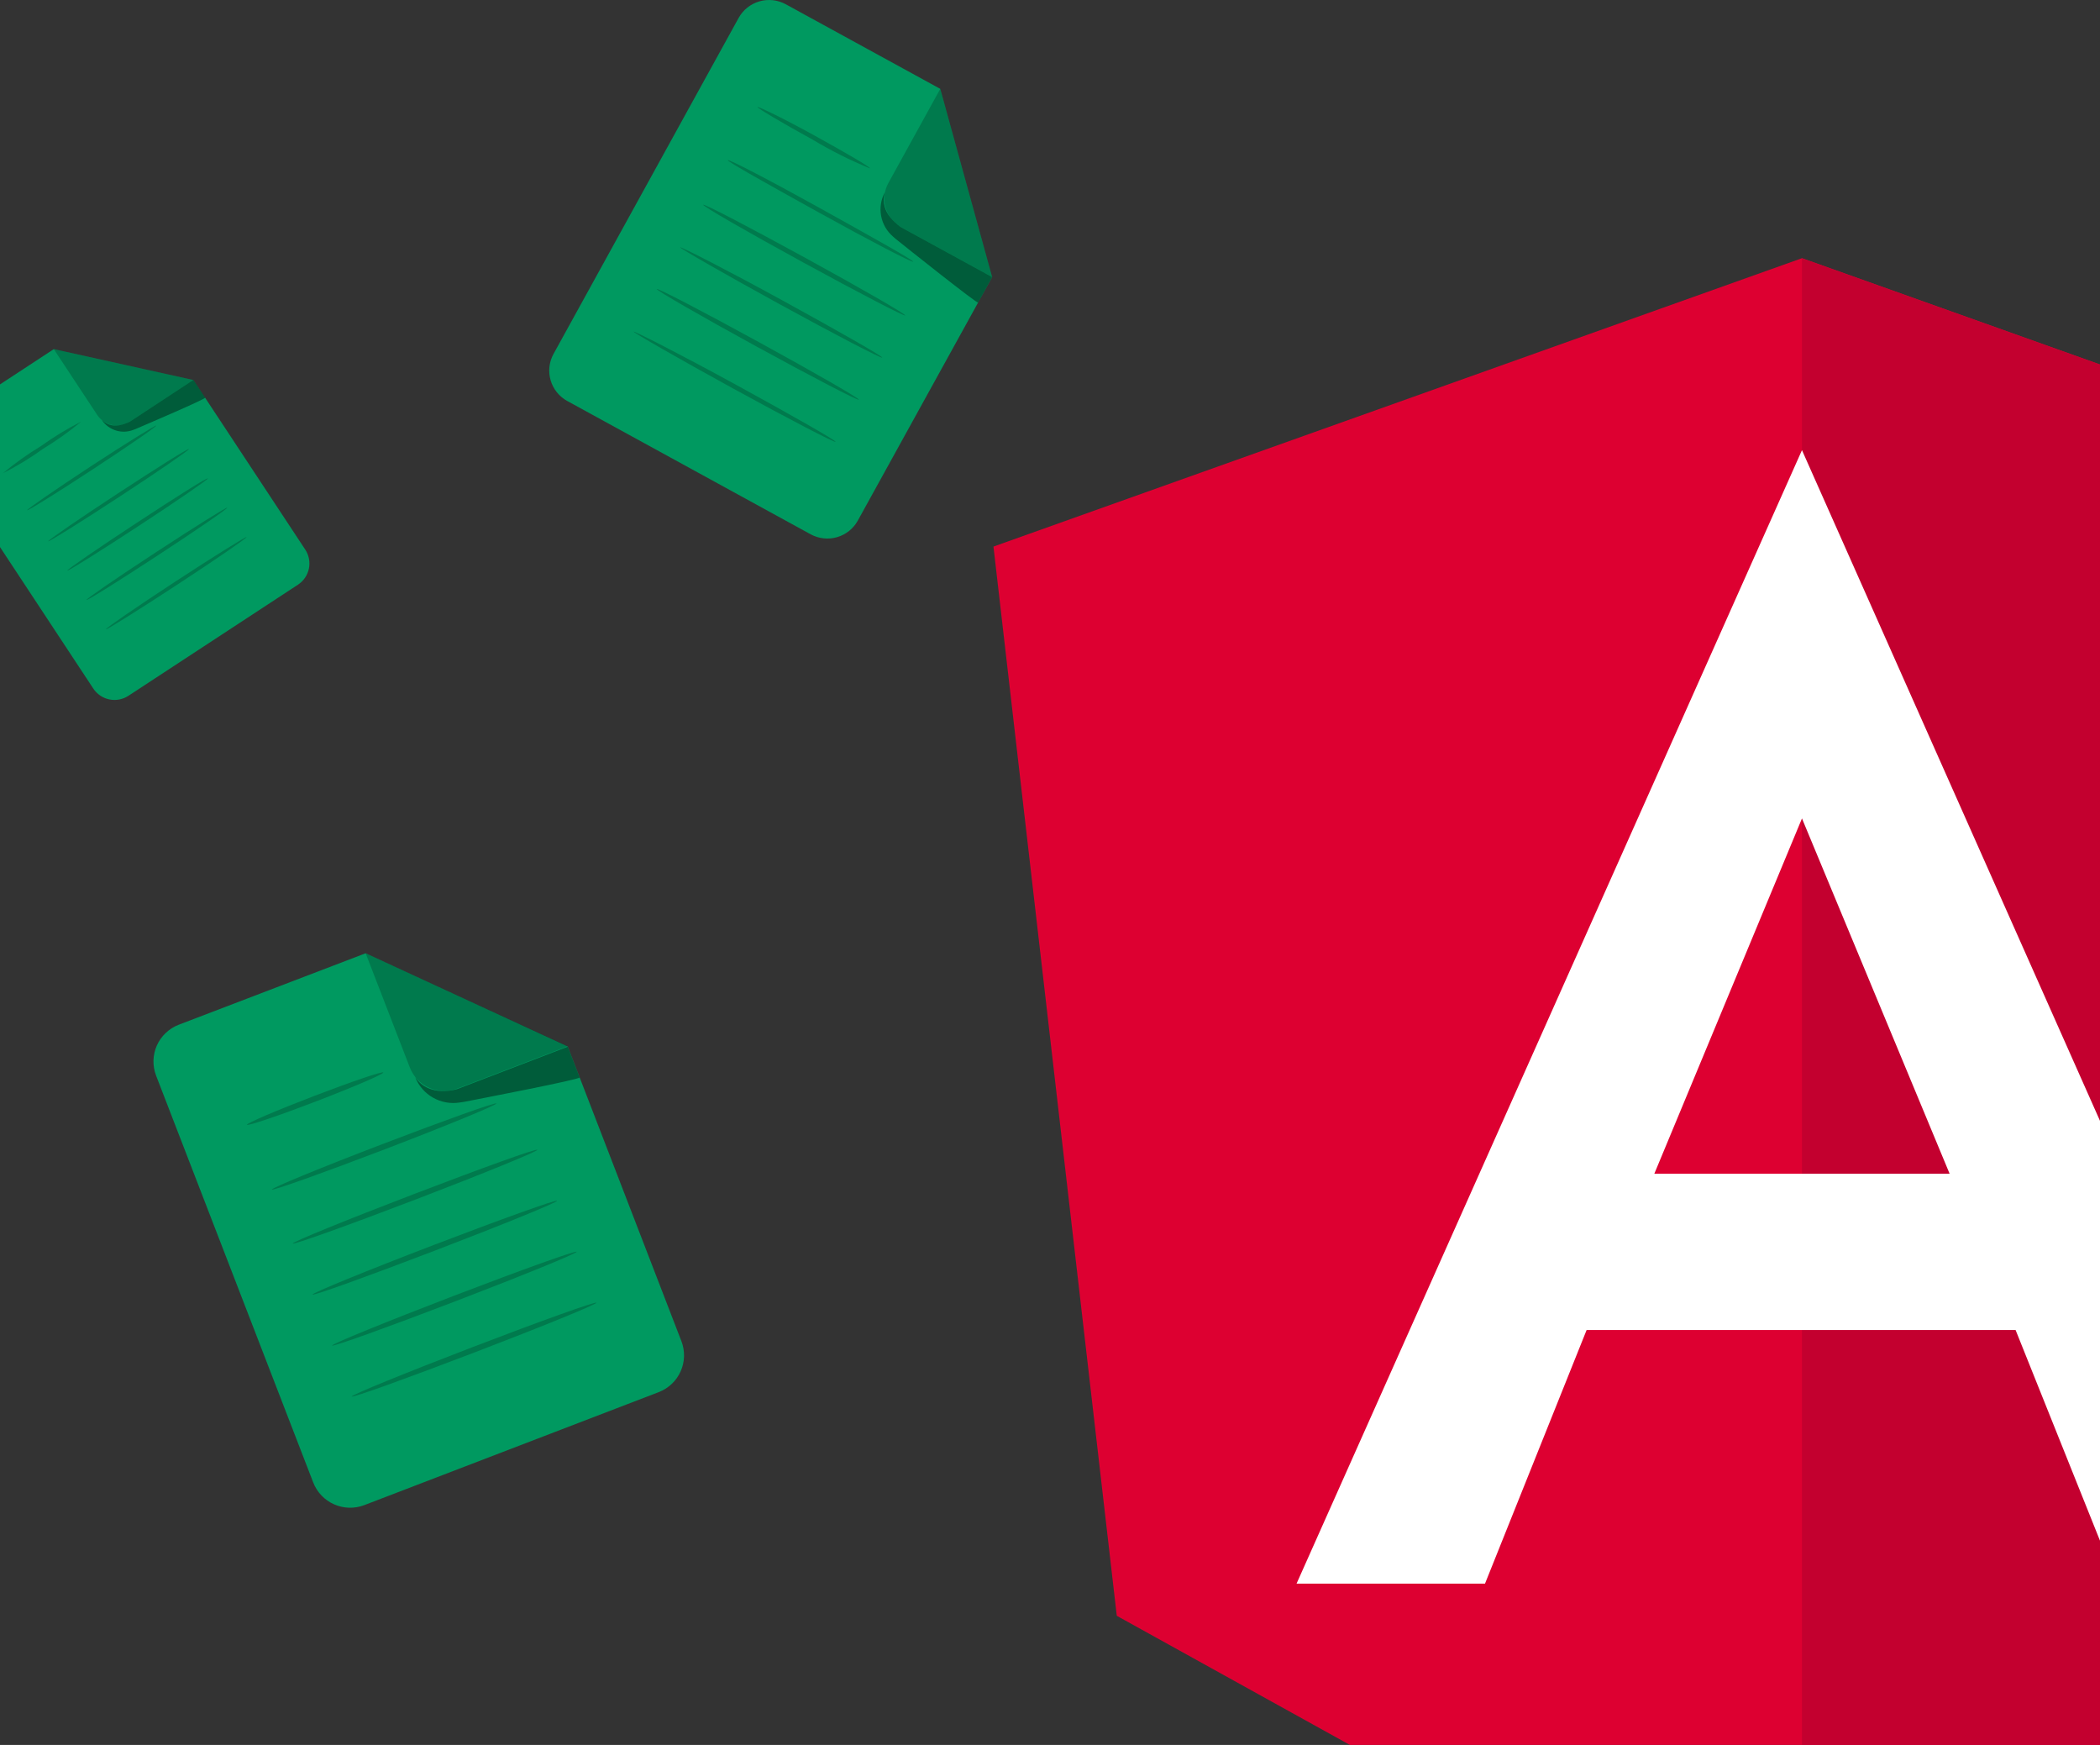 <svg width="260" height="216" viewBox="0 0 260 216" fill="none" xmlns="http://www.w3.org/2000/svg">
<rect x="0" y="0" width="260" height="216" fill="#333333" stroke="none"/>
<g clip-path="url(#clip0_1_3660)">
<path d="M223.1 31.962L123 67.659L138.268 200.014L223.1 247L307.932 200.014L323.2 67.659L223.1 31.962Z" fill="#DD0031"/>
<path d="M223.1 31.962V55.832V55.724V164.641V247L307.932 200.014L323.2 67.659L223.1 31.962Z" fill="#C3002F"/>
<path d="M223.101 55.724L160.525 196.036H183.857L196.437 164.641H249.551L262.131 196.036H285.462L223.101 55.724ZM241.38 145.287H204.823L223.101 101.312L241.38 145.287Z" fill="white"/>
<path d="M81.561 172.325L45.1 186.317C43.889 186.778 42.543 186.741 41.359 186.215C40.174 185.689 39.247 184.717 38.78 183.511L19.325 133.144C19.095 132.546 18.985 131.908 19.002 131.268C19.019 130.628 19.162 129.997 19.423 129.412C19.685 128.827 20.059 128.299 20.526 127.859C20.992 127.418 21.54 127.073 22.14 126.844L45.272 118L70.288 129.539L84.366 166.025C84.831 167.231 84.797 168.573 84.271 169.754C83.745 170.935 82.77 171.86 81.561 172.325Z" fill="#009960"/>
<path d="M45.27 118L50.739 132.134C51.172 133.258 52.035 134.165 53.138 134.655C54.241 135.146 55.495 135.179 56.623 134.749L70.285 129.509L45.27 118Z" fill="black" fill-opacity="0.2"/>
<path d="M51.41 133.345C51.834 134.414 52.611 135.307 53.613 135.876C54.614 136.445 55.781 136.656 56.92 136.475L57.406 136.404C59.31 136.031 71.858 133.618 71.757 133.375L70.289 129.569L56.626 134.809C56.626 134.809 53.162 135.97 51.41 133.345Z" fill="black" fill-opacity="0.4"/>
<path d="M47.458 132.76C47.529 132.941 43.802 134.547 39.143 136.333C34.485 138.12 30.646 139.413 30.575 139.231C30.504 139.049 34.231 137.454 38.89 135.667C43.549 133.88 47.388 132.578 47.458 132.76Z" fill="black" fill-opacity="0.2"/>
<path d="M61.456 136.596C61.516 136.778 55.379 139.312 47.692 142.25C40.005 145.188 33.736 147.429 33.665 147.247C33.594 147.065 39.741 144.531 47.428 141.594C55.116 138.656 61.364 136.415 61.456 136.596Z" fill="black" fill-opacity="0.2"/>
<path d="M66.531 142.331C66.602 142.512 59.887 145.258 51.521 148.459C43.156 151.659 36.33 154.112 36.248 153.931C36.167 153.749 42.903 151.003 51.268 147.802C59.634 144.602 66.43 142.139 66.531 142.331Z" fill="black" fill-opacity="0.2"/>
<path d="M68.972 148.64C69.043 148.822 62.318 151.568 53.953 154.768C45.587 157.969 38.761 160.432 38.69 160.25C38.619 160.069 45.334 157.313 53.7 154.112C62.065 150.912 68.902 148.459 68.972 148.64Z" fill="black" fill-opacity="0.2"/>
<path d="M71.403 154.95C71.473 155.132 64.749 157.878 56.393 161.078C48.038 164.279 41.201 166.742 41.12 166.56C41.039 166.379 47.774 163.633 56.14 160.422C64.505 157.212 71.332 154.769 71.403 154.95Z" fill="black" fill-opacity="0.2"/>
<path d="M73.842 161.26C73.913 161.442 67.188 164.188 58.822 167.388C50.457 170.588 43.631 173.052 43.55 172.87C43.468 172.688 50.204 169.942 58.569 166.732C66.935 163.521 73.771 161.078 73.842 161.26Z" fill="black" fill-opacity="0.2"/>
<path d="M100.373 66.143L70.232 49.637C69.232 49.089 68.491 48.168 68.172 47.076C67.853 45.983 67.982 44.809 68.531 43.812L91.45 2.218C92.001 1.222 92.927 0.485 94.022 0.169C95.118 -0.147 96.295 -0.017 97.294 0.532L116.416 11.001L122.837 34.302L106.197 64.457C105.646 65.448 104.724 66.18 103.633 66.496C102.542 66.812 101.371 66.685 100.373 66.143Z" fill="#009960"/>
<path d="M116.415 11.001L109.964 22.702C109.464 23.632 109.35 24.72 109.645 25.733C109.94 26.747 110.622 27.604 111.543 28.123L122.836 34.302L116.415 11.001Z" fill="black" fill-opacity="0.2"/>
<path d="M109.551 23.812C109.07 24.703 108.907 25.731 109.092 26.726C109.276 27.721 109.795 28.623 110.564 29.284C110.665 29.385 110.777 29.476 110.888 29.567C112.215 30.637 121.016 37.643 121.097 37.451L122.829 34.301L111.536 28.123C111.536 28.123 108.781 26.477 109.551 23.812Z" fill="black" fill-opacity="0.4"/>
<path d="M107.706 20.844C105.256 19.842 102.886 18.654 100.617 17.291C96.768 15.181 93.71 13.353 93.791 13.252C93.872 13.151 97.062 14.686 100.88 16.796C104.698 18.906 107.787 20.693 107.706 20.844Z" fill="black" fill-opacity="0.2"/>
<path d="M113.063 32.394C112.982 32.545 107.777 29.849 101.436 26.336C95.096 22.823 89.992 19.976 90.103 19.824C90.215 19.673 95.39 22.358 101.73 25.882C108.07 29.405 113.144 32.242 113.063 32.394Z" fill="black" fill-opacity="0.2"/>
<path d="M112.08 39.047C111.999 39.198 106.328 36.25 99.42 32.474C92.513 28.699 86.953 25.498 87.064 25.347C87.176 25.195 92.807 28.143 99.724 31.929C106.642 35.715 112.161 38.895 112.08 39.047Z" fill="black" fill-opacity="0.2"/>
<path d="M109.235 44.266C109.154 44.417 103.483 41.47 96.575 37.684C89.668 33.898 84.138 30.718 84.219 30.617C84.3 30.516 89.972 33.403 96.879 37.189C103.787 40.975 109.296 44.115 109.235 44.266Z" fill="black" fill-opacity="0.2"/>
<path d="M106.337 49.475C106.246 49.627 100.585 46.679 93.678 42.903C86.77 39.127 81.23 35.927 81.311 35.776C81.392 35.624 87.064 38.572 93.971 42.358C100.879 46.144 106.419 49.324 106.337 49.475Z" fill="black" fill-opacity="0.2"/>
<path d="M103.463 54.695C103.382 54.846 97.71 51.898 90.803 48.113C83.896 44.327 78.356 41.136 78.437 41.046C78.518 40.955 84.189 43.832 91.107 47.618C98.024 51.404 103.544 54.544 103.463 54.695Z" fill="black" fill-opacity="0.2"/>
<path d="M36.893 72.375L15.908 86.125C15.563 86.352 15.177 86.509 14.772 86.588C14.367 86.666 13.95 86.664 13.545 86.581C13.141 86.499 12.756 86.338 12.415 86.107C12.073 85.876 11.78 85.58 11.553 85.237L-7.549 56.272C-8.005 55.578 -8.166 54.733 -7.997 53.921C-7.828 53.108 -7.343 52.397 -6.647 51.941L6.661 43.218L23.949 47.044L37.794 68.034C38.251 68.729 38.412 69.576 38.243 70.39C38.074 71.203 37.589 71.917 36.893 72.375Z" fill="#009960"/>
<path d="M6.66 43.218L12.038 51.365C12.466 52.01 13.132 52.459 13.892 52.615C14.651 52.77 15.442 52.618 16.089 52.193L23.948 47.044L6.66 43.218Z" fill="black" fill-opacity="0.2"/>
<path d="M12.615 52.002C13.029 52.614 13.64 53.067 14.347 53.288C15.053 53.508 15.814 53.481 16.504 53.213L16.798 53.102C17.942 52.608 25.498 49.387 25.397 49.225L23.948 47.035L16.089 52.194C16.089 52.194 14.084 53.415 12.615 52.002Z" fill="black" fill-opacity="0.4"/>
<path d="M10.064 52.183C8.574 53.422 6.993 54.55 5.334 55.555C3.758 56.697 2.092 57.709 0.352 58.584C1.841 57.343 3.422 56.215 5.081 55.212C6.661 54.075 8.327 53.062 10.064 52.183Z" fill="black" fill-opacity="0.2"/>
<path d="M19.34 52.678C19.411 52.789 15.886 55.212 11.47 58.109C7.055 61.007 3.429 63.258 3.368 63.157C3.307 63.056 6.822 60.623 11.237 57.726C15.653 54.828 19.34 52.577 19.34 52.678Z" fill="black" fill-opacity="0.2"/>
<path d="M23.391 55.586C23.452 55.697 19.614 58.332 14.803 61.481C9.992 64.631 6.032 67.105 5.971 67.004C5.911 66.903 9.739 64.258 14.55 61.108C19.36 57.958 23.28 55.484 23.391 55.586Z" fill="black" fill-opacity="0.2"/>
<path d="M25.741 59.22C25.812 59.321 21.964 61.966 17.153 65.116C12.342 68.266 8.392 70.739 8.321 70.638C8.25 70.537 12.099 67.892 16.91 64.732C21.721 61.572 25.67 59.069 25.741 59.22Z" fill="black" fill-opacity="0.2"/>
<path d="M28.132 62.844C28.203 62.955 24.364 65.59 19.554 68.74C14.743 71.89 10.783 74.374 10.712 74.262C10.641 74.151 14.49 71.516 19.3 68.367C24.111 65.217 28.071 62.743 28.132 62.844Z" fill="black" fill-opacity="0.2"/>
<path d="M30.532 66.479C30.603 66.58 26.755 69.225 21.944 72.375C17.133 75.525 13.183 77.998 13.112 77.897C13.041 77.796 16.88 75.151 21.691 72.001C26.501 68.852 30.482 66.378 30.532 66.479Z" fill="black" fill-opacity="0.2"/>
</g>
<defs>
<clipPath id="clip0_1_3660">
<rect width="260" height="216" fill="white"/>
</clipPath>
</defs>
</svg>
